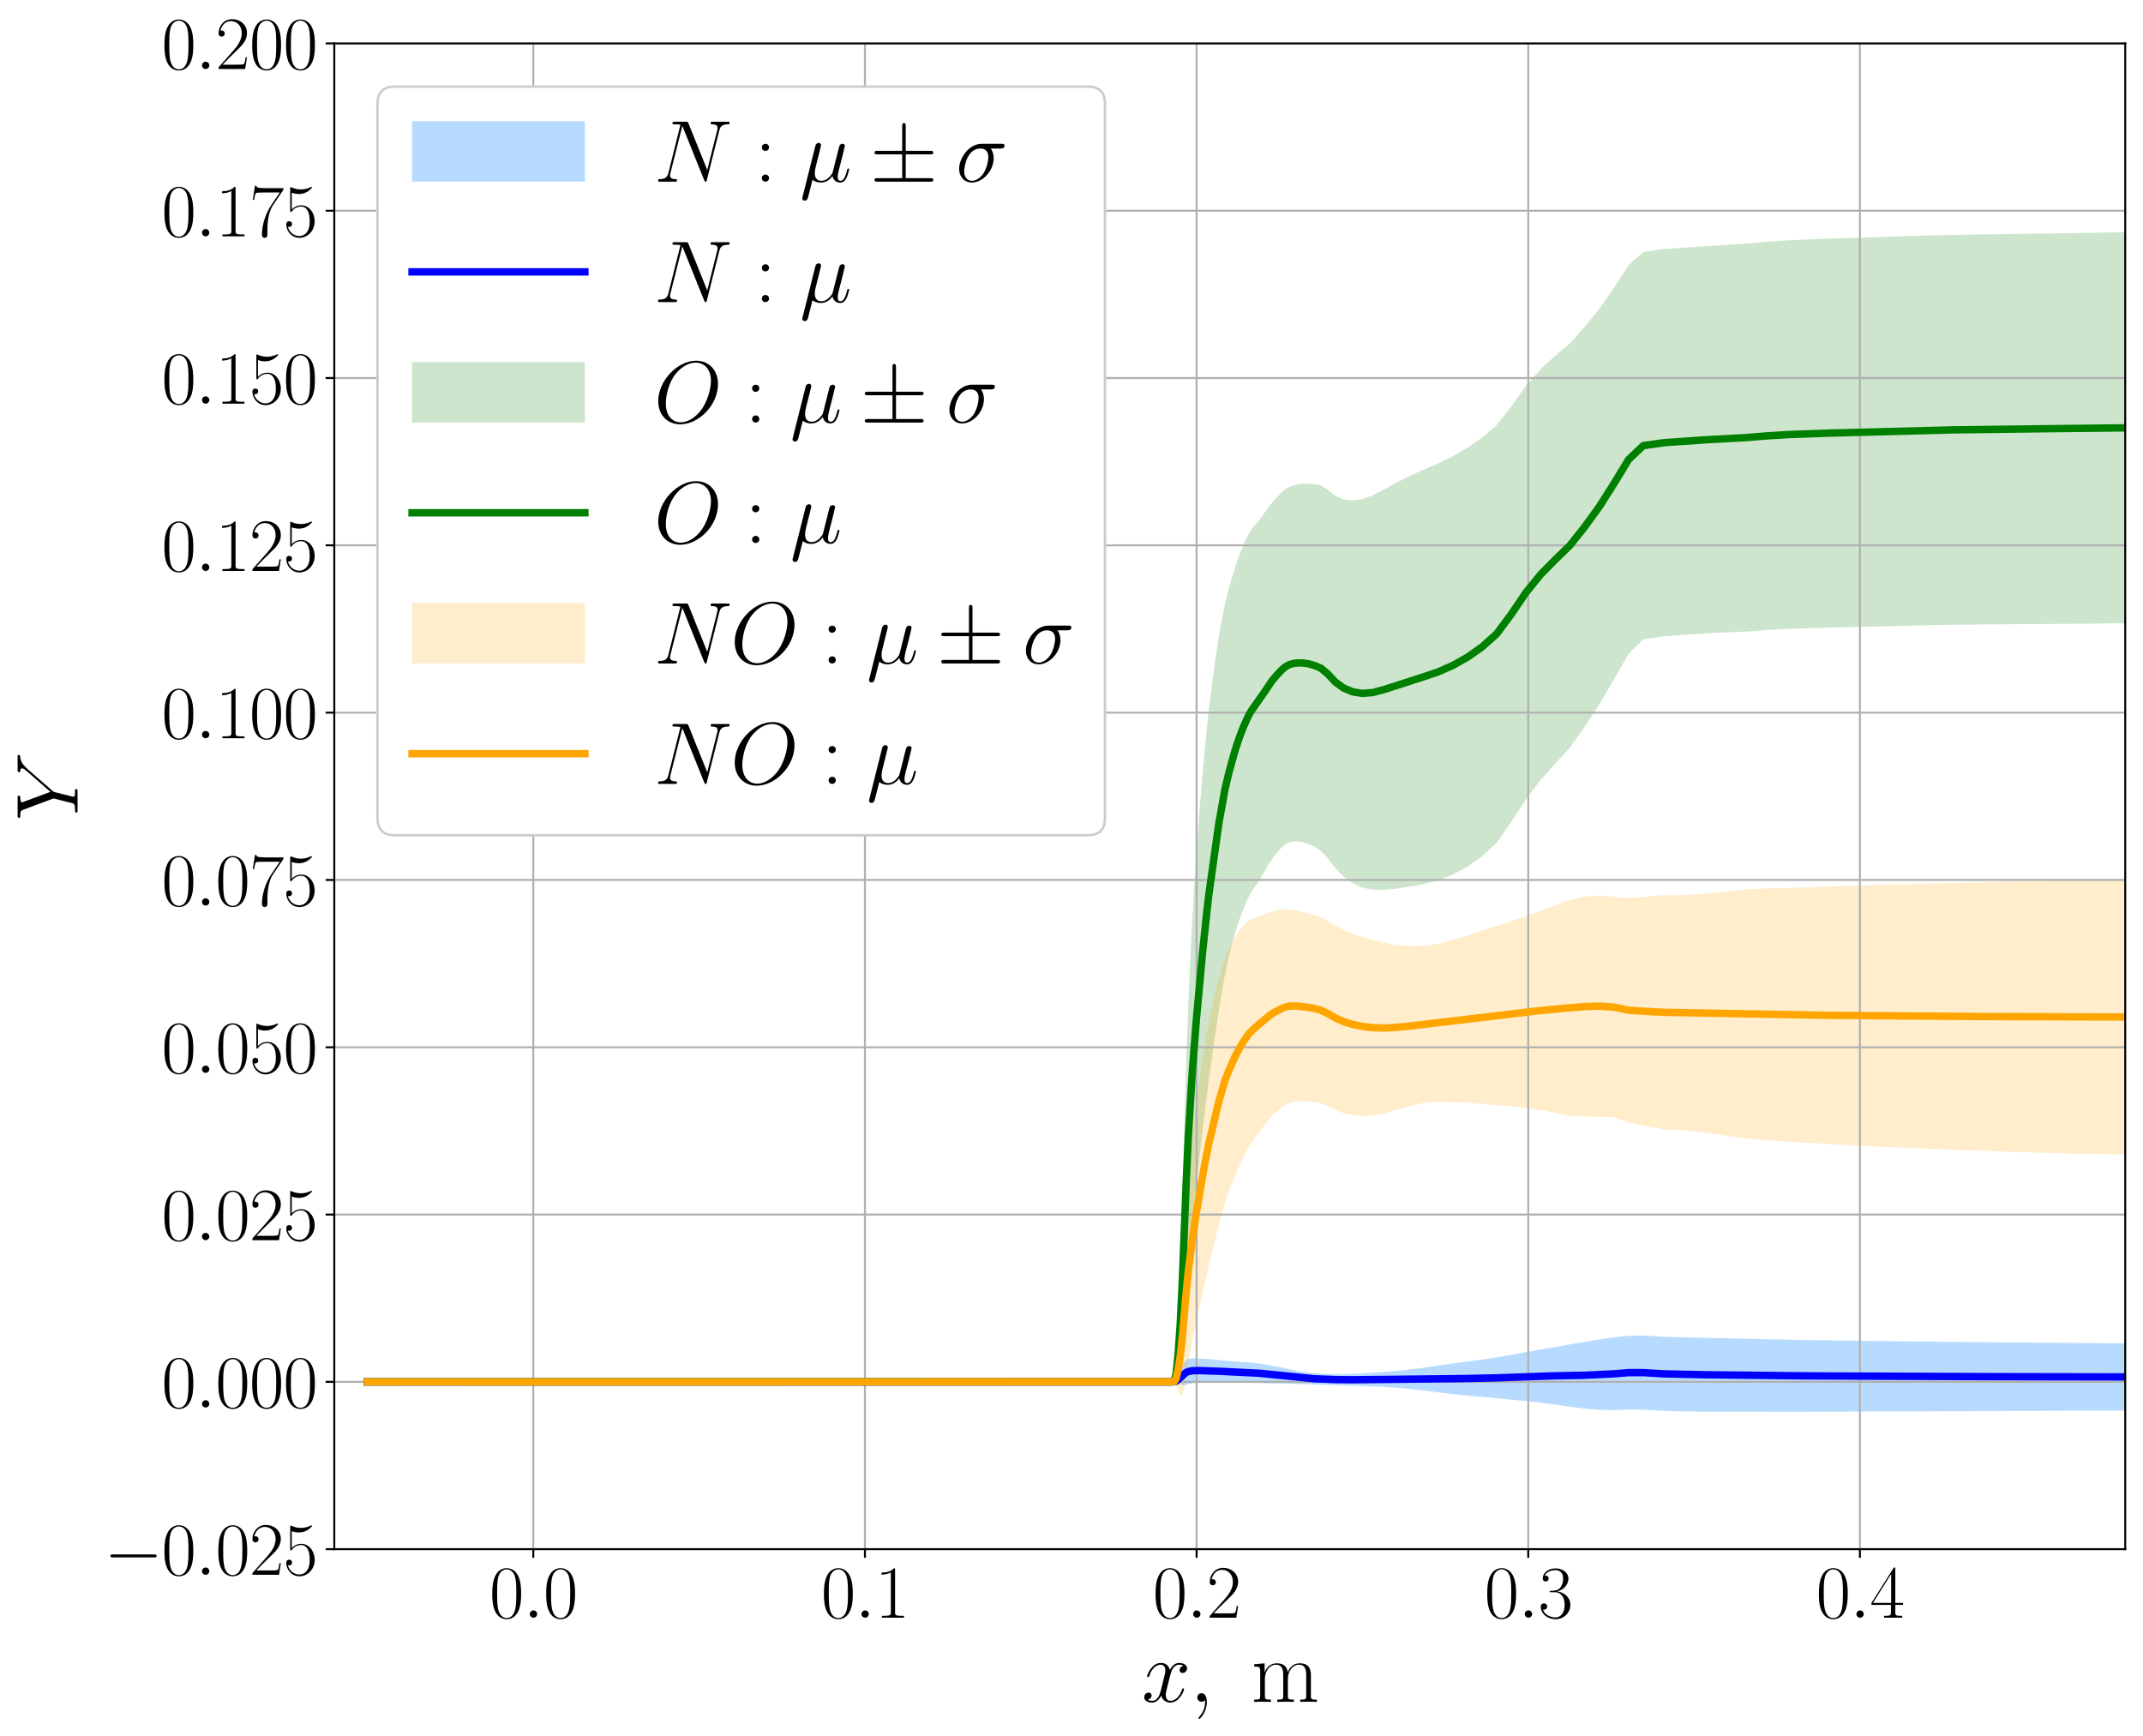<?xml version="1.0" encoding="utf-8" standalone="no"?>
<!DOCTYPE svg PUBLIC "-//W3C//DTD SVG 1.1//EN"
  "http://www.w3.org/Graphics/SVG/1.1/DTD/svg11.dtd">
<svg xmlns:xlink="http://www.w3.org/1999/xlink" width="868.001pt" height="703.184pt" viewBox="0 0 868.001 703.184" xmlns="http://www.w3.org/2000/svg" version="1.1">
 <defs>
  <style type="text/css">*{stroke-linejoin: round; stroke-linecap: butt}</style>
 </defs>
 <g id="figure_1">
  <g id="patch_1">
   <path d="M 0 703.184 
L 868.001 703.184 
L 868.001 0 
L 0 0 
z
" style="fill: #ffffff"/>
  </g>
  <g id="axes_1">
   <g id="patch_2">
    <path d="M 135.401 627.418 
L 860.801 627.418 
L 860.801 17.578 
L 135.401 17.578 
z
" style="fill: #ffffff"/>
   </g>
   <g id="PolyCollection_1">
    <path d="M 148.834 559.658 
L 148.834 559.658 
L 167.092 559.658 
L 180.419 559.658 
L 190.149 559.658 
L 197.252 559.658 
L 202.438 559.658 
L 206.224 559.658 
L 208.989 559.658 
L 211.009 559.658 
L 212.485 559.658 
L 213.664 559.658 
L 214.833 559.658 
L 216.001 559.658 
L 217.199 559.658 
L 218.396 559.658 
L 219.594 559.658 
L 220.791 559.658 
L 221.989 559.658 
L 223.186 559.658 
L 224.384 559.658 
L 225.582 559.658 
L 226.779 559.658 
L 227.977 559.658 
L 229.174 559.658 
L 230.372 559.658 
L 231.569 559.658 
L 232.767 559.658 
L 233.965 559.658 
L 235.162 559.658 
L 236.36 559.658 
L 237.557 559.658 
L 238.755 559.658 
L 239.952 559.658 
L 241.15 559.658 
L 242.348 559.658 
L 243.545 559.658 
L 244.743 559.658 
L 245.94 559.658 
L 247.138 559.658 
L 248.335 559.658 
L 249.533 559.658 
L 250.73 559.658 
L 251.928 559.658 
L 253.126 559.658 
L 254.323 559.658 
L 255.521 559.658 
L 256.718 559.658 
L 257.916 559.658 
L 259.144 559.658 
L 260.415 559.658 
L 261.733 559.658 
L 263.098 559.658 
L 264.515 559.658 
L 265.984 559.658 
L 267.507 559.658 
L 269.086 559.658 
L 270.723 559.658 
L 272.421 559.658 
L 274.18 559.658 
L 276.003 559.658 
L 277.894 559.658 
L 279.856 559.658 
L 281.888 559.658 
L 283.995 559.658 
L 286.181 559.658 
L 288.446 559.658 
L 290.795 559.658 
L 293.23 559.658 
L 295.755 559.658 
L 298.373 559.658 
L 301.087 559.658 
L 303.901 559.658 
L 306.819 559.658 
L 309.844 559.658 
L 312.981 559.658 
L 316.233 559.658 
L 319.604 559.658 
L 323.1 559.658 
L 326.725 559.658 
L 330.483 559.658 
L 334.379 559.658 
L 338.42 559.658 
L 342.608 559.658 
L 346.951 559.658 
L 351.455 559.658 
L 356.124 559.658 
L 360.965 559.658 
L 365.959 559.658 
L 371.096 559.658 
L 376.423 559.658 
L 381.947 559.658 
L 387.674 559.658 
L 393.612 559.658 
L 399.769 559.658 
L 406.153 559.658 
L 412.772 559.658 
L 419.636 559.658 
L 426.752 559.658 
L 434.131 559.658 
L 441.782 559.658 
L 449.334 559.658 
L 454.971 559.658 
L 458.986 559.658 
L 461.845 559.658 
L 463.882 559.658 
L 465.333 559.658 
L 466.474 559.658 
L 467.605 559.658 
L 468.736 559.658 
L 469.867 559.658 
L 470.998 559.658 
L 472.129 559.658 
L 473.26 559.658 
L 474.391 559.658 
L 475.522 559.625 
L 476.347 558.928 
L 477.172 557.512 
L 477.997 555.662 
L 478.822 553.558 
L 479.646 551.84 
L 480.471 550.855 
L 481.296 550.348 
L 482.121 550.172 
L 482.946 550.094 
L 483.77 550.108 
L 484.595 550.141 
L 485.42 550.188 
L 486.245 550.238 
L 487.069 550.281 
L 487.894 550.328 
L 488.719 550.386 
L 489.544 550.448 
L 490.369 550.518 
L 491.193 550.589 
L 492.018 550.661 
L 492.843 550.738 
L 493.668 550.824 
L 494.493 550.908 
L 495.317 551 
L 496.142 551.088 
L 496.967 551.171 
L 497.792 551.25 
L 498.617 551.318 
L 499.441 551.378 
L 500.266 551.441 
L 501.091 551.502 
L 501.916 551.558 
L 502.741 551.611 
L 503.565 551.66 
L 504.39 551.714 
L 505.215 551.773 
L 506.04 551.836 
L 506.865 551.907 
L 507.689 551.981 
L 508.514 552.062 
L 509.339 552.151 
L 510.164 552.254 
L 510.989 552.362 
L 511.813 552.483 
L 512.647 552.613 
L 513.532 552.766 
L 514.494 552.939 
L 515.532 553.133 
L 516.66 553.357 
L 517.883 553.59 
L 519.209 553.86 
L 520.648 554.167 
L 522.214 554.507 
L 523.915 554.88 
L 525.765 555.244 
L 527.777 555.577 
L 529.966 555.856 
L 532.349 556.075 
L 534.942 556.253 
L 537.762 556.409 
L 540.831 556.495 
L 544.166 556.505 
L 547.79 556.425 
L 551.721 556.257 
L 555.98 555.995 
L 560.584 555.631 
L 565.543 555.217 
L 570.861 554.649 
L 576.521 553.94 
L 582.435 553.086 
L 588.373 552.211 
L 594.312 551.419 
L 600.25 550.644 
L 606.189 549.763 
L 612.127 548.707 
L 618.066 547.619 
L 624.004 546.554 
L 629.943 545.547 
L 635.881 544.457 
L 641.82 543.461 
L 647.758 542.5 
L 653.697 541.639 
L 659.635 540.976 
L 665.574 540.869 
L 673.97 541.401 
L 682.366 541.615 
L 690.762 541.807 
L 699.157 542.009 
L 707.553 542.211 
L 715.949 542.418 
L 724.345 542.583 
L 732.741 542.716 
L 741.137 542.839 
L 749.532 542.956 
L 757.928 543.07 
L 766.324 543.174 
L 774.72 543.275 
L 783.116 543.376 
L 791.512 543.462 
L 799.907 543.544 
L 808.303 543.624 
L 816.699 543.702 
L 825.095 543.775 
L 833.491 543.844 
L 841.887 543.904 
L 850.282 543.965 
L 858.678 544.019 
L 867.074 544.049 
L 867.074 571.276 
L 867.074 571.276 
L 858.678 571.292 
L 850.282 571.313 
L 841.887 571.336 
L 833.491 571.368 
L 825.095 571.406 
L 816.699 571.445 
L 808.303 571.483 
L 799.907 571.515 
L 791.512 571.551 
L 783.116 571.588 
L 774.72 571.605 
L 766.324 571.624 
L 757.928 571.655 
L 749.532 571.693 
L 741.137 571.731 
L 732.741 571.762 
L 724.345 571.776 
L 715.949 571.754 
L 707.553 571.714 
L 699.157 571.748 
L 690.762 571.735 
L 682.366 571.632 
L 673.97 571.43 
L 665.574 570.947 
L 659.635 570.863 
L 653.697 571.161 
L 647.758 570.982 
L 641.82 570.493 
L 635.881 569.753 
L 629.943 568.855 
L 624.004 568.102 
L 618.066 567.434 
L 612.127 566.883 
L 606.189 566.294 
L 600.25 565.725 
L 594.312 565.177 
L 588.373 564.588 
L 582.435 563.883 
L 576.521 563.14 
L 570.861 562.504 
L 565.543 562.026 
L 560.584 561.711 
L 555.98 561.456 
L 551.721 561.301 
L 547.79 561.165 
L 544.166 561.049 
L 540.831 560.954 
L 537.762 560.891 
L 534.942 560.798 
L 532.349 560.723 
L 529.966 560.663 
L 527.777 560.611 
L 525.765 560.554 
L 523.915 560.48 
L 522.214 560.412 
L 520.648 560.36 
L 519.209 560.316 
L 517.883 560.311 
L 516.66 560.313 
L 515.532 560.286 
L 514.494 560.26 
L 513.532 560.226 
L 512.647 560.182 
L 511.813 560.148 
L 510.989 560.1 
L 510.164 560.078 
L 509.339 560.047 
L 508.514 560.017 
L 507.689 559.992 
L 506.865 559.97 
L 506.04 559.947 
L 505.215 559.93 
L 504.39 559.912 
L 503.565 559.893 
L 502.741 559.874 
L 501.916 559.857 
L 501.091 559.845 
L 500.266 559.829 
L 499.441 559.812 
L 498.617 559.811 
L 497.792 559.819 
L 496.967 559.831 
L 496.142 559.844 
L 495.317 559.858 
L 494.493 559.878 
L 493.668 559.907 
L 492.843 559.917 
L 492.018 559.926 
L 491.193 559.942 
L 490.369 559.963 
L 489.544 559.972 
L 488.719 559.982 
L 487.894 559.974 
L 487.069 559.97 
L 486.245 559.959 
L 485.42 559.972 
L 484.595 560.014 
L 483.77 560.099 
L 482.946 560.218 
L 482.121 560.386 
L 481.296 560.6 
L 480.471 560.84 
L 479.646 561.056 
L 478.822 560.976 
L 477.997 560.492 
L 477.172 560.087 
L 476.347 559.821 
L 475.522 559.665 
L 474.391 559.658 
L 473.26 559.658 
L 472.129 559.658 
L 470.998 559.658 
L 469.867 559.658 
L 468.736 559.658 
L 467.605 559.658 
L 466.474 559.658 
L 465.333 559.658 
L 463.882 559.658 
L 461.845 559.658 
L 458.986 559.658 
L 454.971 559.658 
L 449.334 559.658 
L 441.782 559.658 
L 434.131 559.658 
L 426.752 559.658 
L 419.636 559.658 
L 412.772 559.658 
L 406.153 559.658 
L 399.769 559.658 
L 393.612 559.658 
L 387.674 559.658 
L 381.947 559.658 
L 376.423 559.658 
L 371.096 559.658 
L 365.959 559.658 
L 360.965 559.658 
L 356.124 559.658 
L 351.455 559.658 
L 346.951 559.658 
L 342.608 559.658 
L 338.42 559.658 
L 334.379 559.658 
L 330.483 559.658 
L 326.725 559.658 
L 323.1 559.658 
L 319.604 559.658 
L 316.233 559.658 
L 312.981 559.658 
L 309.844 559.658 
L 306.819 559.658 
L 303.901 559.658 
L 301.087 559.658 
L 298.373 559.658 
L 295.755 559.658 
L 293.23 559.658 
L 290.795 559.658 
L 288.446 559.658 
L 286.181 559.658 
L 283.995 559.658 
L 281.888 559.658 
L 279.856 559.658 
L 277.894 559.658 
L 276.003 559.658 
L 274.18 559.658 
L 272.421 559.658 
L 270.723 559.658 
L 269.086 559.658 
L 267.507 559.658 
L 265.984 559.658 
L 264.515 559.658 
L 263.098 559.658 
L 261.733 559.658 
L 260.415 559.658 
L 259.144 559.658 
L 257.916 559.658 
L 256.718 559.658 
L 255.521 559.658 
L 254.323 559.658 
L 253.126 559.658 
L 251.928 559.658 
L 250.73 559.658 
L 249.533 559.658 
L 248.335 559.658 
L 247.138 559.658 
L 245.94 559.658 
L 244.743 559.658 
L 243.545 559.658 
L 242.348 559.658 
L 241.15 559.658 
L 239.952 559.658 
L 238.755 559.658 
L 237.557 559.658 
L 236.36 559.658 
L 235.162 559.658 
L 233.965 559.658 
L 232.767 559.658 
L 231.569 559.658 
L 230.372 559.658 
L 229.174 559.658 
L 227.977 559.658 
L 226.779 559.658 
L 225.582 559.658 
L 224.384 559.658 
L 223.186 559.658 
L 221.989 559.658 
L 220.791 559.658 
L 219.594 559.658 
L 218.396 559.658 
L 217.199 559.658 
L 216.001 559.658 
L 214.833 559.658 
L 213.664 559.658 
L 212.485 559.658 
L 211.009 559.658 
L 208.989 559.658 
L 206.224 559.658 
L 202.438 559.658 
L 197.252 559.658 
L 190.149 559.658 
L 180.419 559.658 
L 167.092 559.658 
L 148.834 559.658 
z
" clip-path="url(#p7d9342e351)" style="fill: #99ccff; fill-opacity: 0.7"/>
   </g>
   <g id="PolyCollection_2">
    <path d="M 148.834 559.658 
L 148.834 559.658 
L 167.092 559.658 
L 180.419 559.658 
L 190.149 559.658 
L 197.252 559.658 
L 202.438 559.658 
L 206.224 559.658 
L 208.989 559.658 
L 211.009 559.658 
L 212.485 559.658 
L 213.664 559.658 
L 214.833 559.658 
L 216.001 559.658 
L 217.199 559.658 
L 218.396 559.658 
L 219.594 559.658 
L 220.791 559.658 
L 221.989 559.658 
L 223.186 559.658 
L 224.384 559.658 
L 225.582 559.658 
L 226.779 559.658 
L 227.977 559.658 
L 229.174 559.658 
L 230.372 559.658 
L 231.569 559.658 
L 232.767 559.658 
L 233.965 559.658 
L 235.162 559.658 
L 236.36 559.658 
L 237.557 559.658 
L 238.755 559.658 
L 239.952 559.658 
L 241.15 559.658 
L 242.348 559.658 
L 243.545 559.658 
L 244.743 559.658 
L 245.94 559.658 
L 247.138 559.658 
L 248.335 559.658 
L 249.533 559.658 
L 250.73 559.658 
L 251.928 559.658 
L 253.126 559.658 
L 254.323 559.658 
L 255.521 559.658 
L 256.718 559.658 
L 257.916 559.658 
L 259.144 559.658 
L 260.415 559.658 
L 261.733 559.658 
L 263.098 559.658 
L 264.515 559.658 
L 265.984 559.658 
L 267.507 559.658 
L 269.086 559.658 
L 270.723 559.658 
L 272.421 559.658 
L 274.18 559.658 
L 276.003 559.658 
L 277.894 559.658 
L 279.856 559.658 
L 281.888 559.658 
L 283.995 559.658 
L 286.181 559.658 
L 288.446 559.658 
L 290.795 559.658 
L 293.23 559.658 
L 295.755 559.658 
L 298.373 559.658 
L 301.087 559.658 
L 303.901 559.658 
L 306.819 559.658 
L 309.844 559.658 
L 312.981 559.658 
L 316.233 559.658 
L 319.604 559.658 
L 323.1 559.658 
L 326.725 559.658 
L 330.483 559.658 
L 334.379 559.658 
L 338.42 559.658 
L 342.608 559.658 
L 346.951 559.658 
L 351.455 559.658 
L 356.124 559.658 
L 360.965 559.658 
L 365.959 559.658 
L 371.096 559.658 
L 376.423 559.658 
L 381.947 559.658 
L 387.674 559.658 
L 393.612 559.658 
L 399.769 559.658 
L 406.153 559.658 
L 412.772 559.658 
L 419.636 559.658 
L 426.752 559.658 
L 434.131 559.658 
L 441.782 559.658 
L 449.334 559.658 
L 454.971 559.658 
L 458.986 559.658 
L 461.845 559.658 
L 463.882 559.658 
L 465.333 559.658 
L 466.474 559.658 
L 467.605 559.658 
L 468.736 559.658 
L 469.867 559.658 
L 470.998 559.658 
L 472.129 559.658 
L 473.26 559.658 
L 474.391 559.658 
L 475.522 559.314 
L 476.347 552.489 
L 477.172 536.291 
L 477.997 514.853 
L 478.822 487.423 
L 479.646 457.206 
L 480.471 429.963 
L 481.296 406.595 
L 482.121 388.489 
L 482.946 371.941 
L 483.77 358.069 
L 484.595 345.69 
L 485.42 334.56 
L 486.245 323.786 
L 487.069 313.783 
L 487.894 304.389 
L 488.719 296.021 
L 489.544 288.036 
L 490.369 281.566 
L 491.193 274.973 
L 492.018 268.891 
L 492.843 263.138 
L 493.668 257.828 
L 494.493 253.201 
L 495.317 248.907 
L 496.142 244.64 
L 496.967 241.202 
L 497.792 238.132 
L 498.617 235.321 
L 499.441 232.53 
L 500.266 229.797 
L 501.091 227.281 
L 501.916 225.018 
L 502.741 222.902 
L 503.565 220.843 
L 504.39 218.988 
L 505.215 217.292 
L 506.04 215.736 
L 506.865 214.443 
L 507.689 213.387 
L 508.514 212.334 
L 509.339 211.454 
L 510.164 210.427 
L 510.989 209.397 
L 511.813 208.26 
L 512.647 207.008 
L 513.532 205.718 
L 514.494 204.506 
L 515.532 203.177 
L 516.66 201.982 
L 517.883 200.707 
L 519.209 199.331 
L 520.648 198.108 
L 522.214 197.174 
L 523.915 196.575 
L 525.765 196.155 
L 527.777 195.936 
L 529.966 195.92 
L 532.349 196.103 
L 534.942 196.594 
L 537.762 198.26 
L 540.831 200.819 
L 544.166 202.32 
L 547.79 202.744 
L 551.721 202.177 
L 555.98 200.64 
L 560.584 198.223 
L 565.543 195.526 
L 570.861 192.826 
L 576.521 190.228 
L 582.435 187.716 
L 588.373 184.828 
L 594.312 181.397 
L 600.25 177.265 
L 606.189 172.192 
L 612.127 164.585 
L 618.066 156.25 
L 624.004 149.463 
L 629.943 144.055 
L 635.881 139.056 
L 641.82 132.426 
L 647.758 125.164 
L 653.697 116.61 
L 659.635 107.414 
L 665.574 102.042 
L 673.97 100.869 
L 682.366 100.266 
L 690.762 99.729 
L 699.157 99.186 
L 707.553 98.624 
L 715.949 97.874 
L 724.345 97.317 
L 732.741 96.936 
L 741.137 96.634 
L 749.532 96.371 
L 757.928 96.116 
L 766.324 95.856 
L 774.72 95.568 
L 783.116 95.299 
L 791.512 95.143 
L 799.907 94.991 
L 808.303 94.849 
L 816.699 94.725 
L 825.095 94.611 
L 833.491 94.494 
L 841.887 94.376 
L 850.282 94.239 
L 858.678 94.115 
L 867.074 94.035 
L 867.074 252.389 
L 867.074 252.389 
L 858.678 252.443 
L 850.282 252.524 
L 841.887 252.61 
L 833.491 252.673 
L 825.095 252.733 
L 816.699 252.788 
L 808.303 252.855 
L 799.907 252.939 
L 791.512 253.035 
L 783.116 253.136 
L 774.72 253.349 
L 766.324 253.577 
L 757.928 253.777 
L 749.532 253.969 
L 741.137 254.167 
L 732.741 254.39 
L 724.345 254.685 
L 715.949 255.151 
L 707.553 255.778 
L 699.157 256.11 
L 690.762 256.511 
L 682.366 257.039 
L 673.97 257.7 
L 665.574 258.938 
L 659.635 264.858 
L 653.697 275.162 
L 647.758 285.339 
L 641.82 294.407 
L 635.881 302.722 
L 629.943 309.266 
L 624.004 315.892 
L 618.066 323.752 
L 612.127 332.926 
L 606.189 341.289 
L 600.25 346.827 
L 594.312 351.031 
L 588.373 354.241 
L 582.435 356.551 
L 576.521 358.053 
L 570.861 359.149 
L 565.543 359.905 
L 560.584 360.335 
L 555.98 360.331 
L 551.721 359.467 
L 547.79 357.606 
L 544.166 354.941 
L 540.831 351.584 
L 537.762 347.557 
L 534.942 344.554 
L 532.349 342.88 
L 529.966 341.759 
L 527.777 341.087 
L 525.765 340.785 
L 523.915 340.815 
L 522.214 341.153 
L 520.648 341.956 
L 519.209 343.149 
L 517.883 344.611 
L 516.66 346.033 
L 515.532 347.437 
L 514.494 349.043 
L 513.532 350.548 
L 512.647 352.11 
L 511.813 353.603 
L 510.989 354.983 
L 510.164 356.327 
L 509.339 357.606 
L 508.514 358.704 
L 507.689 359.941 
L 506.865 361.198 
L 506.04 362.692 
L 505.215 364.452 
L 504.39 366.311 
L 503.565 368.296 
L 502.741 370.395 
L 501.916 372.701 
L 501.091 375.209 
L 500.266 377.971 
L 499.441 380.946 
L 498.617 384.072 
L 497.792 387.327 
L 496.967 390.879 
L 496.142 394.796 
L 495.317 399.556 
L 494.493 404.323 
L 493.668 409.246 
L 492.843 414.668 
L 492.018 420.303 
L 491.193 426.099 
L 490.369 432.204 
L 489.544 437.775 
L 488.719 444.5 
L 487.894 450.971 
L 487.069 458.089 
L 486.245 465.014 
L 485.42 472.405 
L 484.595 479.639 
L 483.77 487.322 
L 482.946 495.445 
L 482.121 504.757 
L 481.296 515.011 
L 480.471 526.83 
L 479.646 540.992 
L 478.822 553.295 
L 477.997 558.847 
L 477.172 561.028 
L 476.347 560.641 
L 475.522 559.707 
L 474.391 559.658 
L 473.26 559.658 
L 472.129 559.658 
L 470.998 559.658 
L 469.867 559.658 
L 468.736 559.658 
L 467.605 559.658 
L 466.474 559.658 
L 465.333 559.658 
L 463.882 559.658 
L 461.845 559.658 
L 458.986 559.658 
L 454.971 559.658 
L 449.334 559.658 
L 441.782 559.658 
L 434.131 559.658 
L 426.752 559.658 
L 419.636 559.658 
L 412.772 559.658 
L 406.153 559.658 
L 399.769 559.658 
L 393.612 559.658 
L 387.674 559.658 
L 381.947 559.658 
L 376.423 559.658 
L 371.096 559.658 
L 365.959 559.658 
L 360.965 559.658 
L 356.124 559.658 
L 351.455 559.658 
L 346.951 559.658 
L 342.608 559.658 
L 338.42 559.658 
L 334.379 559.658 
L 330.483 559.658 
L 326.725 559.658 
L 323.1 559.658 
L 319.604 559.658 
L 316.233 559.658 
L 312.981 559.658 
L 309.844 559.658 
L 306.819 559.658 
L 303.901 559.658 
L 301.087 559.658 
L 298.373 559.658 
L 295.755 559.658 
L 293.23 559.658 
L 290.795 559.658 
L 288.446 559.658 
L 286.181 559.658 
L 283.995 559.658 
L 281.888 559.658 
L 279.856 559.658 
L 277.894 559.658 
L 276.003 559.658 
L 274.18 559.658 
L 272.421 559.658 
L 270.723 559.658 
L 269.086 559.658 
L 267.507 559.658 
L 265.984 559.658 
L 264.515 559.658 
L 263.098 559.658 
L 261.733 559.658 
L 260.415 559.658 
L 259.144 559.658 
L 257.916 559.658 
L 256.718 559.658 
L 255.521 559.658 
L 254.323 559.658 
L 253.126 559.658 
L 251.928 559.658 
L 250.73 559.658 
L 249.533 559.658 
L 248.335 559.658 
L 247.138 559.658 
L 245.94 559.658 
L 244.743 559.658 
L 243.545 559.658 
L 242.348 559.658 
L 241.15 559.658 
L 239.952 559.658 
L 238.755 559.658 
L 237.557 559.658 
L 236.36 559.658 
L 235.162 559.658 
L 233.965 559.658 
L 232.767 559.658 
L 231.569 559.658 
L 230.372 559.658 
L 229.174 559.658 
L 227.977 559.658 
L 226.779 559.658 
L 225.582 559.658 
L 224.384 559.658 
L 223.186 559.658 
L 221.989 559.658 
L 220.791 559.658 
L 219.594 559.658 
L 218.396 559.658 
L 217.199 559.658 
L 216.001 559.658 
L 214.833 559.658 
L 213.664 559.658 
L 212.485 559.658 
L 211.009 559.658 
L 208.989 559.658 
L 206.224 559.658 
L 202.438 559.658 
L 197.252 559.658 
L 190.149 559.658 
L 180.419 559.658 
L 167.092 559.658 
L 148.834 559.658 
z
" clip-path="url(#p7d9342e351)" style="fill: #008000; fill-opacity: 0.2"/>
   </g>
   <g id="PolyCollection_3">
    <path d="M 148.834 559.658 
L 148.834 559.658 
L 167.092 559.658 
L 180.419 559.658 
L 190.149 559.658 
L 197.252 559.658 
L 202.438 559.658 
L 206.224 559.658 
L 208.989 559.658 
L 211.009 559.658 
L 212.485 559.658 
L 213.664 559.658 
L 214.833 559.658 
L 216.001 559.658 
L 217.199 559.658 
L 218.396 559.658 
L 219.594 559.658 
L 220.791 559.658 
L 221.989 559.658 
L 223.186 559.658 
L 224.384 559.658 
L 225.582 559.658 
L 226.779 559.658 
L 227.977 559.658 
L 229.174 559.658 
L 230.372 559.658 
L 231.569 559.658 
L 232.767 559.658 
L 233.965 559.658 
L 235.162 559.658 
L 236.36 559.658 
L 237.557 559.658 
L 238.755 559.658 
L 239.952 559.658 
L 241.15 559.658 
L 242.348 559.658 
L 243.545 559.658 
L 244.743 559.658 
L 245.94 559.658 
L 247.138 559.658 
L 248.335 559.658 
L 249.533 559.658 
L 250.73 559.658 
L 251.928 559.658 
L 253.126 559.658 
L 254.323 559.658 
L 255.521 559.658 
L 256.718 559.658 
L 257.916 559.658 
L 259.144 559.658 
L 260.415 559.658 
L 261.733 559.658 
L 263.098 559.658 
L 264.515 559.658 
L 265.984 559.658 
L 267.507 559.658 
L 269.086 559.658 
L 270.723 559.658 
L 272.421 559.658 
L 274.18 559.658 
L 276.003 559.658 
L 277.894 559.658 
L 279.856 559.658 
L 281.888 559.658 
L 283.995 559.658 
L 286.181 559.658 
L 288.446 559.658 
L 290.795 559.658 
L 293.23 559.658 
L 295.755 559.658 
L 298.373 559.658 
L 301.087 559.658 
L 303.901 559.658 
L 306.819 559.658 
L 309.844 559.658 
L 312.981 559.658 
L 316.233 559.658 
L 319.604 559.658 
L 323.1 559.658 
L 326.725 559.658 
L 330.483 559.658 
L 334.379 559.658 
L 338.42 559.658 
L 342.608 559.658 
L 346.951 559.658 
L 351.455 559.658 
L 356.124 559.658 
L 360.965 559.658 
L 365.959 559.658 
L 371.096 559.658 
L 376.423 559.658 
L 381.947 559.658 
L 387.674 559.658 
L 393.612 559.658 
L 399.769 559.658 
L 406.153 559.658 
L 412.772 559.658 
L 419.636 559.658 
L 426.752 559.658 
L 434.131 559.658 
L 441.782 559.658 
L 449.334 559.658 
L 454.971 559.658 
L 458.986 559.658 
L 461.845 559.658 
L 463.882 559.658 
L 465.333 559.658 
L 466.474 559.658 
L 467.605 559.658 
L 468.736 559.658 
L 469.867 559.658 
L 470.998 559.658 
L 472.129 559.658 
L 473.26 559.658 
L 474.391 559.658 
L 475.522 559.529 
L 476.347 555.602 
L 477.172 546.911 
L 477.997 534.703 
L 478.822 519.385 
L 479.646 503.428 
L 480.471 489.66 
L 481.296 478.238 
L 482.121 469.152 
L 482.946 460.656 
L 483.77 453.358 
L 484.595 446.709 
L 485.42 440.594 
L 486.245 434.595 
L 487.069 428.823 
L 487.894 423.555 
L 488.719 418.782 
L 489.544 414.132 
L 490.369 410.276 
L 491.193 406.356 
L 492.018 402.708 
L 492.843 399.282 
L 493.668 396.123 
L 494.493 393.405 
L 495.317 390.808 
L 496.142 388.222 
L 496.967 386.171 
L 497.792 384.377 
L 498.617 382.783 
L 499.441 381.218 
L 500.266 379.702 
L 501.091 378.324 
L 501.916 377.091 
L 502.741 375.985 
L 503.565 375.005 
L 504.39 374.139 
L 505.215 373.388 
L 506.04 372.74 
L 506.865 372.267 
L 507.689 371.934 
L 508.514 371.625 
L 509.339 371.359 
L 510.164 371.08 
L 510.989 370.767 
L 511.813 370.468 
L 512.647 370.119 
L 513.532 369.737 
L 514.494 369.405 
L 515.532 369.056 
L 516.66 368.859 
L 517.883 368.597 
L 519.209 368.335 
L 520.648 368.23 
L 522.214 368.27 
L 523.915 368.509 
L 525.765 368.897 
L 527.777 369.396 
L 529.966 369.964 
L 532.349 370.57 
L 534.942 371.397 
L 537.762 372.88 
L 540.831 374.88 
L 544.166 376.668 
L 547.79 378.181 
L 551.721 379.448 
L 555.98 380.66 
L 560.584 381.785 
L 565.543 382.693 
L 570.861 383.187 
L 576.521 383.098 
L 582.435 382.299 
L 588.373 380.747 
L 594.312 378.875 
L 600.25 376.866 
L 606.189 375.066 
L 612.127 373.08 
L 618.066 371.062 
L 624.004 368.905 
L 629.943 366.64 
L 635.881 364.357 
L 641.82 363.174 
L 647.758 362.64 
L 653.697 363.293 
L 659.635 363.699 
L 665.574 363.253 
L 673.97 362.547 
L 682.366 362.51 
L 690.762 361.929 
L 699.157 361.064 
L 707.553 360.14 
L 715.949 359.81 
L 724.345 359.612 
L 732.741 359.358 
L 741.137 359.057 
L 749.532 358.759 
L 757.928 358.477 
L 766.324 358.244 
L 774.72 358.052 
L 783.116 357.873 
L 791.512 357.639 
L 799.907 357.405 
L 808.303 357.192 
L 816.699 356.964 
L 825.095 356.752 
L 833.491 356.551 
L 841.887 356.395 
L 850.282 356.27 
L 858.678 356.179 
L 867.074 356.115 
L 867.074 467.684 
L 867.074 467.684 
L 858.678 467.592 
L 850.282 467.429 
L 841.887 467.24 
L 833.491 467.05 
L 825.095 466.807 
L 816.699 466.543 
L 808.303 466.246 
L 799.907 465.946 
L 791.512 465.639 
L 783.116 465.321 
L 774.72 464.988 
L 766.324 464.636 
L 757.928 464.255 
L 749.532 463.82 
L 741.137 463.363 
L 732.741 462.887 
L 724.345 462.401 
L 715.949 461.823 
L 707.553 461.068 
L 699.157 459.925 
L 690.762 458.739 
L 682.366 457.791 
L 673.97 457.427 
L 665.574 455.845 
L 659.635 454.607 
L 653.697 452.492 
L 647.758 452.312 
L 641.82 452.219 
L 635.881 451.953 
L 629.943 450.715 
L 624.004 449.604 
L 618.066 448.661 
L 612.127 448.032 
L 606.189 447.659 
L 600.25 447.025 
L 594.312 446.532 
L 588.373 446.322 
L 582.435 446.203 
L 576.521 446.702 
L 570.861 447.975 
L 565.543 449.5 
L 560.584 450.925 
L 555.98 451.789 
L 551.721 451.881 
L 547.79 451.559 
L 544.166 450.817 
L 540.831 449.606 
L 537.762 448.009 
L 534.942 446.816 
L 532.349 446.307 
L 529.966 446.041 
L 527.777 445.963 
L 525.765 446.056 
L 523.915 446.284 
L 522.214 446.728 
L 520.648 447.482 
L 519.209 448.45 
L 517.883 449.613 
L 516.66 450.679 
L 515.532 451.655 
L 514.494 452.753 
L 513.532 453.825 
L 512.647 454.983 
L 511.813 456.097 
L 510.989 457.19 
L 510.164 458.294 
L 509.339 459.425 
L 508.514 460.536 
L 507.689 461.707 
L 506.865 462.88 
L 506.04 464.178 
L 505.215 465.666 
L 504.39 467.208 
L 503.565 468.825 
L 502.741 470.501 
L 501.916 472.265 
L 501.091 474.129 
L 500.266 476.091 
L 499.441 478.143 
L 498.617 480.222 
L 497.792 482.341 
L 496.967 484.633 
L 496.142 487.141 
L 495.317 490.157 
L 494.493 493.139 
L 493.668 496.114 
L 492.843 499.409 
L 492.018 502.79 
L 491.193 506.207 
L 490.369 509.734 
L 489.544 512.89 
L 488.719 516.62 
L 487.894 520.157 
L 487.069 523.961 
L 486.245 527.723 
L 485.42 531.577 
L 484.595 535.267 
L 483.77 539.108 
L 482.946 543.026 
L 482.121 547.367 
L 481.296 551.964 
L 480.471 556.944 
L 479.646 562.131 
L 478.822 565.364 
L 477.997 564.698 
L 477.172 562.813 
L 476.347 561.125 
L 475.522 559.69 
L 474.391 559.658 
L 473.26 559.658 
L 472.129 559.658 
L 470.998 559.658 
L 469.867 559.658 
L 468.736 559.658 
L 467.605 559.658 
L 466.474 559.658 
L 465.333 559.658 
L 463.882 559.658 
L 461.845 559.658 
L 458.986 559.658 
L 454.971 559.658 
L 449.334 559.658 
L 441.782 559.658 
L 434.131 559.658 
L 426.752 559.658 
L 419.636 559.658 
L 412.772 559.658 
L 406.153 559.658 
L 399.769 559.658 
L 393.612 559.658 
L 387.674 559.658 
L 381.947 559.658 
L 376.423 559.658 
L 371.096 559.658 
L 365.959 559.658 
L 360.965 559.658 
L 356.124 559.658 
L 351.455 559.658 
L 346.951 559.658 
L 342.608 559.658 
L 338.42 559.658 
L 334.379 559.658 
L 330.483 559.658 
L 326.725 559.658 
L 323.1 559.658 
L 319.604 559.658 
L 316.233 559.658 
L 312.981 559.658 
L 309.844 559.658 
L 306.819 559.658 
L 303.901 559.658 
L 301.087 559.658 
L 298.373 559.658 
L 295.755 559.658 
L 293.23 559.658 
L 290.795 559.658 
L 288.446 559.658 
L 286.181 559.658 
L 283.995 559.658 
L 281.888 559.658 
L 279.856 559.658 
L 277.894 559.658 
L 276.003 559.658 
L 274.18 559.658 
L 272.421 559.658 
L 270.723 559.658 
L 269.086 559.658 
L 267.507 559.658 
L 265.984 559.658 
L 264.515 559.658 
L 263.098 559.658 
L 261.733 559.658 
L 260.415 559.658 
L 259.144 559.658 
L 257.916 559.658 
L 256.718 559.658 
L 255.521 559.658 
L 254.323 559.658 
L 253.126 559.658 
L 251.928 559.658 
L 250.73 559.658 
L 249.533 559.658 
L 248.335 559.658 
L 247.138 559.658 
L 245.94 559.658 
L 244.743 559.658 
L 243.545 559.658 
L 242.348 559.658 
L 241.15 559.658 
L 239.952 559.658 
L 238.755 559.658 
L 237.557 559.658 
L 236.36 559.658 
L 235.162 559.658 
L 233.965 559.658 
L 232.767 559.658 
L 231.569 559.658 
L 230.372 559.658 
L 229.174 559.658 
L 227.977 559.658 
L 226.779 559.658 
L 225.582 559.658 
L 224.384 559.658 
L 223.186 559.658 
L 221.989 559.658 
L 220.791 559.658 
L 219.594 559.658 
L 218.396 559.658 
L 217.199 559.658 
L 216.001 559.658 
L 214.833 559.658 
L 213.664 559.658 
L 212.485 559.658 
L 211.009 559.658 
L 208.989 559.658 
L 206.224 559.658 
L 202.438 559.658 
L 197.252 559.658 
L 190.149 559.658 
L 180.419 559.658 
L 167.092 559.658 
L 148.834 559.658 
z
" clip-path="url(#p7d9342e351)" style="fill: #ffa500; fill-opacity: 0.2"/>
   </g>
   <g id="matplotlib.axis_1">
    <g id="xtick_1">
     <g id="line2d_1">
      <path d="M 216.001 627.418 
L 216.001 17.578 
" clip-path="url(#p7d9342e351)" style="fill: none; stroke: #b0b0b0; stroke-width: 0.8; stroke-linecap: square"/>
     </g>
     <g id="line2d_2">
      <defs>
       <path id="mc852b897f8" d="M 0 0 
L 0 3.5 
" style="stroke: #000000; stroke-width: 0.8"/>
      </defs>
      <g>
       <use xlink:href="#mc852b897f8" x="216.001" y="627.418" style="stroke: #000000; stroke-width: 0.8"/>
      </g>
     </g>
     <g id="text_1">
      <!-- $\mathdefault{0.0}$ -->
      <g transform="translate(198.229 655.173) scale(0.3 -0.3)">
       <defs>
        <path id="CMR17-30" d="M 2688 2025 
C 2688 2416 2682 3080 2413 3591 
C 2176 4039 1798 4198 1466 4198 
C 1158 4198 768 4058 525 3597 
C 269 3118 243 2524 243 2025 
C 243 1661 250 1106 448 619 
C 723 -39 1216 -128 1466 -128 
C 1760 -128 2208 -7 2470 600 
C 2662 1042 2688 1559 2688 2025 
z
M 1466 -26 
C 1056 -26 813 325 723 812 
C 653 1188 653 1738 653 2096 
C 653 2588 653 2997 736 3387 
C 858 3929 1216 4096 1466 4096 
C 1728 4096 2067 3923 2189 3400 
C 2272 3036 2278 2607 2278 2096 
C 2278 1680 2278 1169 2202 792 
C 2067 95 1690 -26 1466 -26 
z
" transform="scale(0.016)"/>
        <path id="CMMI12-3a" d="M 1178 307 
C 1178 492 1024 619 870 619 
C 685 619 557 466 557 313 
C 557 128 710 0 864 0 
C 1050 0 1178 153 1178 307 
z
" transform="scale(0.016)"/>
       </defs>
       <use xlink:href="#CMR17-30" transform="scale(0.996)"/>
       <use xlink:href="#CMMI12-3a" transform="translate(45.69 0) scale(0.996)"/>
       <use xlink:href="#CMR17-30" transform="translate(72.788 0) scale(0.996)"/>
      </g>
     </g>
    </g>
    <g id="xtick_2">
     <g id="line2d_3">
      <path d="M 350.334 627.418 
L 350.334 17.578 
" clip-path="url(#p7d9342e351)" style="fill: none; stroke: #b0b0b0; stroke-width: 0.8; stroke-linecap: square"/>
     </g>
     <g id="line2d_4">
      <g>
       <use xlink:href="#mc852b897f8" x="350.334" y="627.418" style="stroke: #000000; stroke-width: 0.8"/>
      </g>
     </g>
     <g id="text_2">
      <!-- $\mathdefault{0.1}$ -->
      <g transform="translate(332.563 655.173) scale(0.3 -0.3)">
       <defs>
        <path id="CMR17-31" d="M 1702 4058 
C 1702 4192 1696 4192 1606 4192 
C 1357 3916 979 3827 621 3827 
C 602 3827 570 3827 563 3808 
C 557 3795 557 3782 557 3648 
C 755 3648 1088 3686 1344 3839 
L 1344 461 
C 1344 236 1331 160 781 160 
L 589 160 
L 589 0 
C 896 0 1216 0 1523 0 
C 1830 0 2150 0 2458 0 
L 2458 160 
L 2266 160 
C 1715 160 1702 230 1702 458 
L 1702 4058 
z
" transform="scale(0.016)"/>
       </defs>
       <use xlink:href="#CMR17-30" transform="scale(0.996)"/>
       <use xlink:href="#CMMI12-3a" transform="translate(45.69 0) scale(0.996)"/>
       <use xlink:href="#CMR17-31" transform="translate(72.788 0) scale(0.996)"/>
      </g>
     </g>
    </g>
    <g id="xtick_3">
     <g id="line2d_5">
      <path d="M 484.668 627.418 
L 484.668 17.578 
" clip-path="url(#p7d9342e351)" style="fill: none; stroke: #b0b0b0; stroke-width: 0.8; stroke-linecap: square"/>
     </g>
     <g id="line2d_6">
      <g>
       <use xlink:href="#mc852b897f8" x="484.668" y="627.418" style="stroke: #000000; stroke-width: 0.8"/>
      </g>
     </g>
     <g id="text_3">
      <!-- $\mathdefault{0.2}$ -->
      <g transform="translate(466.896 655.173) scale(0.3 -0.3)">
       <defs>
        <path id="CMR17-32" d="M 2669 989 
L 2554 989 
C 2490 536 2438 459 2413 420 
C 2381 369 1920 369 1830 369 
L 602 369 
C 832 619 1280 1072 1824 1597 
C 2214 1967 2669 2402 2669 3035 
C 2669 3790 2067 4224 1395 4224 
C 691 4224 262 3604 262 3030 
C 262 2780 448 2748 525 2748 
C 589 2748 781 2787 781 3010 
C 781 3207 614 3264 525 3264 
C 486 3264 448 3258 422 3245 
C 544 3790 915 4058 1306 4058 
C 1862 4058 2227 3617 2227 3035 
C 2227 2479 1901 2000 1536 1584 
L 262 146 
L 262 0 
L 2515 0 
L 2669 989 
z
" transform="scale(0.016)"/>
       </defs>
       <use xlink:href="#CMR17-30" transform="scale(0.996)"/>
       <use xlink:href="#CMMI12-3a" transform="translate(45.69 0) scale(0.996)"/>
       <use xlink:href="#CMR17-32" transform="translate(72.788 0) scale(0.996)"/>
      </g>
     </g>
    </g>
    <g id="xtick_4">
     <g id="line2d_7">
      <path d="M 619.001 627.418 
L 619.001 17.578 
" clip-path="url(#p7d9342e351)" style="fill: none; stroke: #b0b0b0; stroke-width: 0.8; stroke-linecap: square"/>
     </g>
     <g id="line2d_8">
      <g>
       <use xlink:href="#mc852b897f8" x="619.001" y="627.418" style="stroke: #000000; stroke-width: 0.8"/>
      </g>
     </g>
     <g id="text_4">
      <!-- $\mathdefault{0.3}$ -->
      <g transform="translate(601.229 655.173) scale(0.3 -0.3)">
       <defs>
        <path id="CMR17-33" d="M 1414 2157 
C 1984 2157 2234 1662 2234 1090 
C 2234 320 1824 25 1453 25 
C 1114 25 563 194 390 693 
C 422 680 454 680 486 680 
C 640 680 755 782 755 948 
C 755 1133 614 1216 486 1216 
C 378 1216 211 1165 211 926 
C 211 335 787 -128 1466 -128 
C 2176 -128 2720 430 2720 1085 
C 2720 1707 2208 2157 1600 2227 
C 2086 2328 2554 2756 2554 3329 
C 2554 3820 2048 4179 1472 4179 
C 890 4179 378 3829 378 3329 
C 378 3110 544 3072 627 3072 
C 762 3072 877 3155 877 3321 
C 877 3486 762 3569 627 3569 
C 602 3569 570 3569 544 3557 
C 730 3959 1235 4032 1459 4032 
C 1683 4032 2106 3925 2106 3320 
C 2106 3143 2080 2828 1862 2550 
C 1670 2304 1453 2304 1242 2284 
C 1210 2284 1062 2269 1037 2269 
C 992 2263 966 2257 966 2208 
C 966 2163 973 2157 1101 2157 
L 1414 2157 
z
" transform="scale(0.016)"/>
       </defs>
       <use xlink:href="#CMR17-30" transform="scale(0.996)"/>
       <use xlink:href="#CMMI12-3a" transform="translate(45.69 0) scale(0.996)"/>
       <use xlink:href="#CMR17-33" transform="translate(72.788 0) scale(0.996)"/>
      </g>
     </g>
    </g>
    <g id="xtick_5">
     <g id="line2d_9">
      <path d="M 753.334 627.418 
L 753.334 17.578 
" clip-path="url(#p7d9342e351)" style="fill: none; stroke: #b0b0b0; stroke-width: 0.8; stroke-linecap: square"/>
     </g>
     <g id="line2d_10">
      <g>
       <use xlink:href="#mc852b897f8" x="753.334" y="627.418" style="stroke: #000000; stroke-width: 0.8"/>
      </g>
     </g>
     <g id="text_5">
      <!-- $\mathdefault{0.4}$ -->
      <g transform="translate(735.563 655.173) scale(0.3 -0.3)">
       <defs>
        <path id="CMR17-34" d="M 2150 4122 
C 2150 4256 2144 4256 2029 4256 
L 128 1254 
L 128 1088 
L 1779 1088 
L 1779 457 
C 1779 224 1766 160 1318 160 
L 1197 160 
L 1197 0 
C 1402 0 1747 0 1965 0 
C 2182 0 2528 0 2733 0 
L 2733 160 
L 2611 160 
C 2163 160 2150 224 2150 457 
L 2150 1088 
L 2803 1088 
L 2803 1254 
L 2150 1254 
L 2150 4122 
z
M 1798 3703 
L 1798 1254 
L 256 1254 
L 1798 3703 
z
" transform="scale(0.016)"/>
       </defs>
       <use xlink:href="#CMR17-30" transform="scale(0.996)"/>
       <use xlink:href="#CMMI12-3a" transform="translate(45.69 0) scale(0.996)"/>
       <use xlink:href="#CMR17-34" transform="translate(72.788 0) scale(0.996)"/>
      </g>
     </g>
    </g>
    <g id="text_6">
     <!-- $x, \; \mathrm{m} $ -->
     <g transform="translate(462.448 689.201) scale(0.35 -0.35)">
      <defs>
       <path id="CMMI12-78" d="M 3034 2606 
C 2829 2567 2752 2414 2752 2293 
C 2752 2139 2874 2088 2963 2088 
C 3155 2088 3290 2254 3290 2427 
C 3290 2695 2982 2816 2714 2816 
C 2323 2816 2106 2433 2048 2312 
C 1901 2816 1504 2816 1389 2816 
C 736 2816 390 1980 390 1839 
C 390 1814 416 1782 461 1782 
C 512 1782 525 1820 538 1846 
C 755 2555 1184 2689 1370 2689 
C 1658 2689 1715 2420 1715 2267 
C 1715 2127 1677 1980 1600 1673 
L 1382 798 
C 1286 415 1101 64 762 64 
C 730 64 570 64 435 147 
C 666 192 717 383 717 460 
C 717 588 621 664 499 664 
C 346 664 179 530 179 326 
C 179 57 480 -64 755 -64 
C 1062 -64 1280 179 1414 441 
C 1517 64 1837 -64 2074 -64 
C 2726 -64 3072 773 3072 913 
C 3072 945 3046 971 3008 971 
C 2950 971 2944 939 2925 888 
C 2752 326 2381 64 2093 64 
C 1869 64 1747 230 1747 492 
C 1747 632 1773 734 1875 1156 
L 2099 2024 
C 2195 2408 2413 2689 2707 2689 
C 2720 2689 2899 2689 3034 2606 
z
" transform="scale(0.016)"/>
       <path id="CMMI12-3b" d="M 1248 -31 
C 1248 343 1126 619 864 619 
C 659 619 557 453 557 313 
C 557 172 653 0 870 0 
C 954 0 1024 26 1082 83 
C 1094 96 1101 96 1107 96 
C 1120 96 1120 5 1120 -27 
C 1120 -240 1082 -659 710 -1080 
C 640 -1157 640 -1170 640 -1183 
C 640 -1216 672 -1248 704 -1248 
C 755 -1248 1248 -771 1248 -31 
z
" transform="scale(0.016)"/>
       <path id="CMR17-6d" d="M 4326 1933 
C 4326 2252 4269 2790 3507 2790 
C 3072 2790 2771 2496 2656 2151 
L 2650 2151 
C 2573 2676 2195 2790 1837 2790 
C 1331 2790 1069 2400 973 2144 
L 966 2144 
L 966 2790 
L 211 2720 
L 211 2554 
C 589 2554 646 2515 646 2208 
L 646 428 
C 646 184 621 153 211 153 
L 211 -13 
C 365 0 646 0 813 0 
C 979 0 1267 0 1421 -13 
L 1421 153 
C 1011 153 986 178 986 428 
L 986 1658 
C 986 2247 1344 2688 1792 2688 
C 2266 2688 2317 2266 2317 1958 
L 2317 428 
C 2317 184 2291 153 1882 153 
L 1882 -13 
C 2035 0 2317 0 2483 0 
C 2650 0 2938 0 3091 -13 
L 3091 153 
C 2682 153 2656 178 2656 428 
L 2656 1658 
C 2656 2247 3014 2688 3462 2688 
C 3936 2688 3987 2266 3987 1958 
L 3987 428 
C 3987 184 3962 153 3552 153 
L 3552 -13 
C 3706 0 3987 0 4154 0 
C 4320 0 4608 0 4762 -13 
L 4762 153 
C 4352 153 4326 178 4326 428 
L 4326 1933 
z
" transform="scale(0.016)"/>
      </defs>
      <use xlink:href="#CMMI12-78" transform="scale(0.996)"/>
      <use xlink:href="#CMMI12-3b" transform="translate(55.434 0) scale(0.996)"/>
      <use xlink:href="#CMR17-6d" transform="translate(126.81 0) scale(0.996)"/>
     </g>
    </g>
   </g>
   <g id="matplotlib.axis_2">
    <g id="ytick_1">
     <g id="line2d_11">
      <path d="M 135.401 627.418 
L 860.801 627.418 
" clip-path="url(#p7d9342e351)" style="fill: none; stroke: #b0b0b0; stroke-width: 0.8; stroke-linecap: square"/>
     </g>
     <g id="line2d_12">
      <defs>
       <path id="m78e390a442" d="M 0 0 
L -3.5 0 
" style="stroke: #000000; stroke-width: 0.8"/>
      </defs>
      <g>
       <use xlink:href="#m78e390a442" x="135.401" y="627.418" style="stroke: #000000; stroke-width: 0.8"/>
      </g>
     </g>
     <g id="text_7">
      <!-- $\mathdefault{−0.025}$ -->
      <g transform="translate(42.197 637.795) scale(0.3 -0.3)">
       <defs>
        <path id="CMSY10-0" d="M 4218 1472 
C 4326 1472 4442 1472 4442 1600 
C 4442 1728 4326 1728 4218 1728 
L 755 1728 
C 646 1728 531 1728 531 1600 
C 531 1472 646 1472 755 1472 
L 4218 1472 
z
" transform="scale(0.016)"/>
        <path id="CMR17-35" d="M 730 3692 
C 794 3666 1056 3584 1325 3584 
C 1920 3584 2246 3911 2432 4100 
C 2432 4157 2432 4192 2394 4192 
C 2387 4192 2374 4192 2323 4163 
C 2099 4058 1837 3973 1517 3973 
C 1325 3973 1037 3999 723 4139 
C 653 4171 640 4171 634 4171 
C 602 4171 595 4164 595 4037 
L 595 2203 
C 595 2089 595 2057 659 2057 
C 691 2057 704 2070 736 2114 
C 941 2401 1222 2522 1542 2522 
C 1766 2522 2246 2382 2246 1289 
C 2246 1085 2246 715 2054 421 
C 1894 159 1645 25 1370 25 
C 947 25 518 320 403 814 
C 429 807 480 795 506 795 
C 589 795 749 840 749 1038 
C 749 1210 627 1280 506 1280 
C 358 1280 262 1190 262 1011 
C 262 454 704 -128 1382 -128 
C 2042 -128 2669 440 2669 1264 
C 2669 2030 2170 2624 1549 2624 
C 1222 2624 947 2503 730 2274 
L 730 3692 
z
" transform="scale(0.016)"/>
       </defs>
       <use xlink:href="#CMSY10-0" transform="scale(0.996)"/>
       <use xlink:href="#CMR17-30" transform="translate(77.487 0) scale(0.996)"/>
       <use xlink:href="#CMMI12-3a" transform="translate(123.178 0) scale(0.996)"/>
       <use xlink:href="#CMR17-30" transform="translate(150.275 0) scale(0.996)"/>
       <use xlink:href="#CMR17-32" transform="translate(195.966 0) scale(0.996)"/>
       <use xlink:href="#CMR17-35" transform="translate(241.656 0) scale(0.996)"/>
      </g>
     </g>
    </g>
    <g id="ytick_2">
     <g id="line2d_13">
      <path d="M 135.401 559.658 
L 860.801 559.658 
" clip-path="url(#p7d9342e351)" style="fill: none; stroke: #b0b0b0; stroke-width: 0.8; stroke-linecap: square"/>
     </g>
     <g id="line2d_14">
      <g>
       <use xlink:href="#m78e390a442" x="135.401" y="559.658" style="stroke: #000000; stroke-width: 0.8"/>
      </g>
     </g>
     <g id="text_8">
      <!-- $\mathdefault{0.000}$ -->
      <g transform="translate(65.443 570.035) scale(0.3 -0.3)">
       <use xlink:href="#CMR17-30" transform="scale(0.996)"/>
       <use xlink:href="#CMMI12-3a" transform="translate(45.69 0) scale(0.996)"/>
       <use xlink:href="#CMR17-30" transform="translate(72.788 0) scale(0.996)"/>
       <use xlink:href="#CMR17-30" transform="translate(118.478 0) scale(0.996)"/>
       <use xlink:href="#CMR17-30" transform="translate(164.169 0) scale(0.996)"/>
      </g>
     </g>
    </g>
    <g id="ytick_3">
     <g id="line2d_15">
      <path d="M 135.401 491.898 
L 860.801 491.898 
" clip-path="url(#p7d9342e351)" style="fill: none; stroke: #b0b0b0; stroke-width: 0.8; stroke-linecap: square"/>
     </g>
     <g id="line2d_16">
      <g>
       <use xlink:href="#m78e390a442" x="135.401" y="491.898" style="stroke: #000000; stroke-width: 0.8"/>
      </g>
     </g>
     <g id="text_9">
      <!-- $\mathdefault{0.025}$ -->
      <g transform="translate(65.443 502.275) scale(0.3 -0.3)">
       <use xlink:href="#CMR17-30" transform="scale(0.996)"/>
       <use xlink:href="#CMMI12-3a" transform="translate(45.69 0) scale(0.996)"/>
       <use xlink:href="#CMR17-30" transform="translate(72.788 0) scale(0.996)"/>
       <use xlink:href="#CMR17-32" transform="translate(118.478 0) scale(0.996)"/>
       <use xlink:href="#CMR17-35" transform="translate(164.169 0) scale(0.996)"/>
      </g>
     </g>
    </g>
    <g id="ytick_4">
     <g id="line2d_17">
      <path d="M 135.401 424.138 
L 860.801 424.138 
" clip-path="url(#p7d9342e351)" style="fill: none; stroke: #b0b0b0; stroke-width: 0.8; stroke-linecap: square"/>
     </g>
     <g id="line2d_18">
      <g>
       <use xlink:href="#m78e390a442" x="135.401" y="424.138" style="stroke: #000000; stroke-width: 0.8"/>
      </g>
     </g>
     <g id="text_10">
      <!-- $\mathdefault{0.050}$ -->
      <g transform="translate(65.443 434.515) scale(0.3 -0.3)">
       <use xlink:href="#CMR17-30" transform="scale(0.996)"/>
       <use xlink:href="#CMMI12-3a" transform="translate(45.69 0) scale(0.996)"/>
       <use xlink:href="#CMR17-30" transform="translate(72.788 0) scale(0.996)"/>
       <use xlink:href="#CMR17-35" transform="translate(118.478 0) scale(0.996)"/>
       <use xlink:href="#CMR17-30" transform="translate(164.169 0) scale(0.996)"/>
      </g>
     </g>
    </g>
    <g id="ytick_5">
     <g id="line2d_19">
      <path d="M 135.401 356.378 
L 860.801 356.378 
" clip-path="url(#p7d9342e351)" style="fill: none; stroke: #b0b0b0; stroke-width: 0.8; stroke-linecap: square"/>
     </g>
     <g id="line2d_20">
      <g>
       <use xlink:href="#m78e390a442" x="135.401" y="356.378" style="stroke: #000000; stroke-width: 0.8"/>
      </g>
     </g>
     <g id="text_11">
      <!-- $\mathdefault{0.075}$ -->
      <g transform="translate(65.443 366.755) scale(0.3 -0.3)">
       <defs>
        <path id="CMR17-37" d="M 2886 3941 
L 2886 4081 
L 1382 4081 
C 634 4081 621 4165 595 4288 
L 480 4288 
L 294 3094 
L 410 3094 
C 429 3215 474 3540 550 3661 
C 589 3712 1062 3712 1171 3712 
L 2579 3712 
L 1869 2661 
C 1395 1954 1069 999 1069 165 
C 1069 89 1069 -128 1299 -128 
C 1530 -128 1530 89 1530 171 
L 1530 465 
C 1530 1508 1709 2196 2003 2636 
L 2886 3941 
z
" transform="scale(0.016)"/>
       </defs>
       <use xlink:href="#CMR17-30" transform="scale(0.996)"/>
       <use xlink:href="#CMMI12-3a" transform="translate(45.69 0) scale(0.996)"/>
       <use xlink:href="#CMR17-30" transform="translate(72.788 0) scale(0.996)"/>
       <use xlink:href="#CMR17-37" transform="translate(118.478 0) scale(0.996)"/>
       <use xlink:href="#CMR17-35" transform="translate(164.169 0) scale(0.996)"/>
      </g>
     </g>
    </g>
    <g id="ytick_6">
     <g id="line2d_21">
      <path d="M 135.401 288.618 
L 860.801 288.618 
" clip-path="url(#p7d9342e351)" style="fill: none; stroke: #b0b0b0; stroke-width: 0.8; stroke-linecap: square"/>
     </g>
     <g id="line2d_22">
      <g>
       <use xlink:href="#m78e390a442" x="135.401" y="288.618" style="stroke: #000000; stroke-width: 0.8"/>
      </g>
     </g>
     <g id="text_12">
      <!-- $\mathdefault{0.100}$ -->
      <g transform="translate(65.443 298.995) scale(0.3 -0.3)">
       <use xlink:href="#CMR17-30" transform="scale(0.996)"/>
       <use xlink:href="#CMMI12-3a" transform="translate(45.69 0) scale(0.996)"/>
       <use xlink:href="#CMR17-31" transform="translate(72.788 0) scale(0.996)"/>
       <use xlink:href="#CMR17-30" transform="translate(118.478 0) scale(0.996)"/>
       <use xlink:href="#CMR17-30" transform="translate(164.169 0) scale(0.996)"/>
      </g>
     </g>
    </g>
    <g id="ytick_7">
     <g id="line2d_23">
      <path d="M 135.401 220.858 
L 860.801 220.858 
" clip-path="url(#p7d9342e351)" style="fill: none; stroke: #b0b0b0; stroke-width: 0.8; stroke-linecap: square"/>
     </g>
     <g id="line2d_24">
      <g>
       <use xlink:href="#m78e390a442" x="135.401" y="220.858" style="stroke: #000000; stroke-width: 0.8"/>
      </g>
     </g>
     <g id="text_13">
      <!-- $\mathdefault{0.125}$ -->
      <g transform="translate(65.443 231.235) scale(0.3 -0.3)">
       <use xlink:href="#CMR17-30" transform="scale(0.996)"/>
       <use xlink:href="#CMMI12-3a" transform="translate(45.69 0) scale(0.996)"/>
       <use xlink:href="#CMR17-31" transform="translate(72.788 0) scale(0.996)"/>
       <use xlink:href="#CMR17-32" transform="translate(118.478 0) scale(0.996)"/>
       <use xlink:href="#CMR17-35" transform="translate(164.169 0) scale(0.996)"/>
      </g>
     </g>
    </g>
    <g id="ytick_8">
     <g id="line2d_25">
      <path d="M 135.401 153.098 
L 860.801 153.098 
" clip-path="url(#p7d9342e351)" style="fill: none; stroke: #b0b0b0; stroke-width: 0.8; stroke-linecap: square"/>
     </g>
     <g id="line2d_26">
      <g>
       <use xlink:href="#m78e390a442" x="135.401" y="153.098" style="stroke: #000000; stroke-width: 0.8"/>
      </g>
     </g>
     <g id="text_14">
      <!-- $\mathdefault{0.150}$ -->
      <g transform="translate(65.443 163.475) scale(0.3 -0.3)">
       <use xlink:href="#CMR17-30" transform="scale(0.996)"/>
       <use xlink:href="#CMMI12-3a" transform="translate(45.69 0) scale(0.996)"/>
       <use xlink:href="#CMR17-31" transform="translate(72.788 0) scale(0.996)"/>
       <use xlink:href="#CMR17-35" transform="translate(118.478 0) scale(0.996)"/>
       <use xlink:href="#CMR17-30" transform="translate(164.169 0) scale(0.996)"/>
      </g>
     </g>
    </g>
    <g id="ytick_9">
     <g id="line2d_27">
      <path d="M 135.401 85.338 
L 860.801 85.338 
" clip-path="url(#p7d9342e351)" style="fill: none; stroke: #b0b0b0; stroke-width: 0.8; stroke-linecap: square"/>
     </g>
     <g id="line2d_28">
      <g>
       <use xlink:href="#m78e390a442" x="135.401" y="85.338" style="stroke: #000000; stroke-width: 0.8"/>
      </g>
     </g>
     <g id="text_15">
      <!-- $\mathdefault{0.175}$ -->
      <g transform="translate(65.443 95.715) scale(0.3 -0.3)">
       <use xlink:href="#CMR17-30" transform="scale(0.996)"/>
       <use xlink:href="#CMMI12-3a" transform="translate(45.69 0) scale(0.996)"/>
       <use xlink:href="#CMR17-31" transform="translate(72.788 0) scale(0.996)"/>
       <use xlink:href="#CMR17-37" transform="translate(118.478 0) scale(0.996)"/>
       <use xlink:href="#CMR17-35" transform="translate(164.169 0) scale(0.996)"/>
      </g>
     </g>
    </g>
    <g id="ytick_10">
     <g id="line2d_29">
      <path d="M 135.401 17.578 
L 860.801 17.578 
" clip-path="url(#p7d9342e351)" style="fill: none; stroke: #b0b0b0; stroke-width: 0.8; stroke-linecap: square"/>
     </g>
     <g id="line2d_30">
      <g>
       <use xlink:href="#m78e390a442" x="135.401" y="17.578" style="stroke: #000000; stroke-width: 0.8"/>
      </g>
     </g>
     <g id="text_16">
      <!-- $\mathdefault{0.200}$ -->
      <g transform="translate(65.443 27.955) scale(0.3 -0.3)">
       <use xlink:href="#CMR17-30" transform="scale(0.996)"/>
       <use xlink:href="#CMMI12-3a" transform="translate(45.69 0) scale(0.996)"/>
       <use xlink:href="#CMR17-32" transform="translate(72.788 0) scale(0.996)"/>
       <use xlink:href="#CMR17-30" transform="translate(118.478 0) scale(0.996)"/>
       <use xlink:href="#CMR17-30" transform="translate(164.169 0) scale(0.996)"/>
      </g>
     </g>
    </g>
    <g id="text_17">
     <!-- $Y$ -->
     <g transform="translate(31.415 332.402) rotate(-90) scale(0.35 -0.35)">
      <defs>
       <path id="CMMI12-59" d="M 3763 3645 
L 3910 3791 
C 4192 4078 4429 4149 4653 4167 
C 4723 4173 4781 4179 4781 4288 
C 4781 4352 4717 4352 4704 4352 
C 4627 4352 4544 4352 4467 4352 
L 4205 4352 
C 4019 4352 3821 4352 3642 4352 
C 3597 4352 3526 4352 3526 4226 
C 3526 4166 3590 4160 3610 4160 
C 3802 4160 3802 4064 3802 4026 
C 3802 3956 3750 3860 3622 3713 
L 2099 1969 
L 1376 3911 
C 1338 4000 1338 4013 1338 4026 
C 1338 4160 1600 4160 1677 4160 
C 1754 4160 1824 4160 1824 4279 
C 1824 4352 1766 4352 1728 4352 
C 1619 4352 1491 4352 1382 4352 
L 672 4352 
C 557 4352 435 4352 326 4352 
C 282 4352 211 4352 211 4226 
C 211 4160 269 4160 365 4160 
C 678 4160 736 4102 794 3956 
L 1587 1835 
C 1594 1816 1613 1745 1613 1726 
C 1613 1707 1299 452 1280 388 
C 1229 217 1165 185 755 185 
C 646 185 595 185 595 64 
C 595 0 666 0 685 0 
C 800 0 934 0 1056 0 
L 1811 0 
C 1926 0 2061 0 2176 0 
C 2221 0 2298 0 2298 115 
C 2298 185 2253 185 2144 185 
C 1747 185 1747 230 1747 300 
C 1747 345 1798 548 1830 676 
L 2061 1594 
C 2099 1727 2099 1739 2157 1803 
L 3763 3645 
z
" transform="scale(0.016)"/>
      </defs>
      <use xlink:href="#CMMI12-59" transform="scale(0.996)"/>
     </g>
    </g>
   </g>
   <g id="line2d_31">
    <path d="M 148.834 559.658 
L 475.522 559.645 
L 476.347 559.375 
L 477.172 558.8 
L 478.822 557.267 
L 479.646 556.448 
L 480.471 555.847 
L 481.296 555.474 
L 482.946 555.156 
L 485.42 555.08 
L 494.493 555.393 
L 510.164 556.166 
L 514.494 556.6 
L 532.349 558.399 
L 540.831 558.725 
L 547.79 558.795 
L 565.543 558.622 
L 594.312 558.298 
L 606.189 558.028 
L 629.943 557.201 
L 641.82 556.977 
L 653.697 556.4 
L 659.635 555.919 
L 665.574 555.908 
L 673.97 556.415 
L 690.762 556.771 
L 732.741 557.239 
L 808.303 557.554 
L 867.074 557.663 
L 867.074 557.663 
" clip-path="url(#p7d9342e351)" style="fill: none; stroke: #0000ff; stroke-width: 3; stroke-linecap: square"/>
   </g>
   <g id="line2d_32">
    <path d="M 148.834 559.658 
L 474.391 559.658 
L 475.522 559.51 
L 476.347 556.565 
L 477.172 548.659 
L 477.997 536.85 
L 478.822 520.359 
L 480.471 478.396 
L 481.296 460.803 
L 482.946 433.693 
L 484.595 412.664 
L 487.069 385.936 
L 488.719 370.26 
L 489.544 362.905 
L 493.668 333.537 
L 496.142 319.718 
L 497.792 312.73 
L 500.266 303.884 
L 501.916 298.86 
L 503.565 294.57 
L 505.215 290.872 
L 506.04 289.214 
L 506.865 287.82 
L 512.647 279.559 
L 514.494 276.774 
L 515.532 275.307 
L 517.883 272.659 
L 519.209 271.24 
L 520.648 270.032 
L 522.214 269.163 
L 523.915 268.695 
L 525.765 268.47 
L 527.777 268.512 
L 529.966 268.84 
L 532.349 269.491 
L 534.942 270.574 
L 537.762 272.909 
L 540.831 276.201 
L 544.166 278.631 
L 547.79 280.175 
L 551.721 280.822 
L 555.98 280.485 
L 560.584 279.279 
L 576.521 274.141 
L 582.435 272.134 
L 588.373 269.534 
L 594.312 266.214 
L 600.25 262.046 
L 606.189 256.741 
L 612.127 248.755 
L 618.066 240.001 
L 624.004 232.677 
L 629.943 226.66 
L 635.881 220.889 
L 641.82 213.417 
L 647.758 205.252 
L 653.697 195.886 
L 659.635 186.136 
L 665.574 180.49 
L 673.97 179.284 
L 690.762 178.12 
L 707.553 177.201 
L 715.949 176.512 
L 724.345 176.001 
L 741.137 175.4 
L 791.512 174.089 
L 825.095 173.672 
L 867.074 173.212 
L 867.074 173.212 
" clip-path="url(#p7d9342e351)" style="fill: none; stroke: #008000; stroke-width: 3; stroke-linecap: square"/>
   </g>
   <g id="line2d_33">
    <path d="M 148.834 559.658 
L 475.522 559.61 
L 476.347 558.363 
L 477.172 554.862 
L 477.997 549.701 
L 478.822 542.375 
L 480.471 523.302 
L 481.296 515.101 
L 482.946 501.841 
L 484.595 490.988 
L 487.894 471.856 
L 489.544 463.511 
L 493.668 446.118 
L 496.142 437.681 
L 497.792 433.359 
L 500.266 427.897 
L 501.916 424.678 
L 503.565 421.915 
L 505.215 419.527 
L 506.04 418.459 
L 507.689 416.821 
L 510.989 413.979 
L 514.494 411.079 
L 515.532 410.355 
L 519.209 408.393 
L 520.648 407.856 
L 522.214 407.499 
L 523.915 407.397 
L 525.765 407.477 
L 529.966 408.002 
L 532.349 408.439 
L 534.942 409.106 
L 537.762 410.444 
L 540.831 412.243 
L 544.166 413.742 
L 547.79 414.87 
L 551.721 415.664 
L 555.98 416.224 
L 560.584 416.355 
L 565.543 416.096 
L 570.861 415.581 
L 624.004 409.254 
L 635.881 408.155 
L 641.82 407.697 
L 647.758 407.476 
L 653.697 407.893 
L 659.635 409.153 
L 665.574 409.549 
L 673.97 409.987 
L 741.137 411.21 
L 799.907 411.676 
L 858.678 411.885 
L 867.074 411.899 
L 867.074 411.899 
" clip-path="url(#p7d9342e351)" style="fill: none; stroke: #ffa500; stroke-width: 3; stroke-linecap: square"/>
   </g>
   <g id="patch_3">
    <path d="M 135.401 627.418 
L 135.401 17.578 
" style="fill: none; stroke: #000000; stroke-width: 0.8; stroke-linejoin: miter; stroke-linecap: square"/>
   </g>
   <g id="patch_4">
    <path d="M 860.801 627.418 
L 860.801 17.578 
" style="fill: none; stroke: #000000; stroke-width: 0.8; stroke-linejoin: miter; stroke-linecap: square"/>
   </g>
   <g id="patch_5">
    <path d="M 135.401 627.418 
L 860.801 627.418 
" style="fill: none; stroke: #000000; stroke-width: 0.8; stroke-linejoin: miter; stroke-linecap: square"/>
   </g>
   <g id="patch_6">
    <path d="M 135.401 17.578 
L 860.801 17.578 
" style="fill: none; stroke: #000000; stroke-width: 0.8; stroke-linejoin: miter; stroke-linecap: square"/>
   </g>
   <g id="legend_1">
    <g id="patch_7">
     <path d="M 159.901 338.272 
L 440.567 338.272 
Q 447.567 338.272 447.567 331.272 
L 447.567 42.078 
Q 447.567 35.078 440.567 35.078 
L 159.901 35.078 
Q 152.901 35.078 152.901 42.078 
L 152.901 331.272 
Q 152.901 338.272 159.901 338.272 
z
" style="fill: #ffffff; stroke: #cccccc; stroke-linejoin: miter"/>
    </g>
    <g id="patch_8">
     <path d="M 166.901 73.578 
L 236.901 73.578 
L 236.901 49.078 
L 166.901 49.078 
z
" style="fill: #99ccff; fill-opacity: 0.7"/>
    </g>
    <g id="text_18">
     <!-- $N: \mu \pm \sigma$ -->
     <g transform="translate(264.901 73.578) scale(0.35 -0.35)">
      <defs>
       <path id="CMMI12-4e" d="M 4736 3698 
C 4806 3974 4909 4166 5395 4166 
C 5414 4166 5491 4166 5491 4279 
C 5491 4352 5434 4352 5408 4352 
C 5280 4352 4954 4352 4826 4352 
L 4518 4352 
C 4429 4352 4314 4352 4224 4352 
C 4186 4352 4109 4352 4109 4230 
C 4109 4166 4160 4166 4205 4166 
C 4589 4166 4614 4019 4614 3903 
C 4614 3846 4608 3826 4589 3737 
L 3866 850 
L 2496 4249 
C 2451 4352 2445 4352 2304 4352 
L 1523 4352 
C 1395 4352 1338 4352 1338 4230 
C 1338 4166 1382 4166 1504 4166 
C 1536 4166 1914 4166 1914 4115 
C 1914 4102 1901 4051 1894 4032 
L 1043 635 
C 966 320 813 186 390 186 
C 358 186 294 186 294 67 
C 294 0 358 0 378 0 
C 506 0 832 0 960 0 
L 1267 0 
C 1357 0 1466 0 1555 0 
C 1600 0 1670 0 1670 122 
C 1670 180 1606 186 1581 186 
C 1370 186 1165 224 1165 454 
C 1165 505 1178 562 1190 613 
L 2054 4032 
C 2093 3968 2093 3956 2118 3898 
L 3642 115 
C 3674 38 3686 0 3744 0 
C 3808 0 3814 19 3840 128 
L 4736 3698 
z
" transform="scale(0.016)"/>
       <path id="CMR17-3a" d="M 1062 2491 
C 1062 2650 934 2752 800 2752 
C 672 2752 538 2650 538 2491 
C 538 2332 666 2230 800 2230 
C 928 2230 1062 2332 1062 2491 
z
M 1062 261 
C 1062 420 934 522 800 522 
C 672 522 538 420 538 261 
C 538 102 666 0 800 0 
C 928 0 1062 102 1062 261 
z
" transform="scale(0.016)"/>
       <path id="CMMI12-16" d="M 922 140 
C 1082 -6 1318 -64 1536 -64 
C 1946 -64 2227 208 2374 405 
C 2438 69 2707 -64 2931 -64 
C 3123 -64 3277 50 3392 277 
C 3494 493 3584 879 3584 903 
C 3584 935 3558 960 3520 960 
C 3462 960 3456 928 3430 834 
C 3334 461 3213 64 2950 64 
C 2765 64 2752 229 2752 358 
C 2752 504 2810 735 2854 926 
L 3034 1615 
C 3059 1737 3130 2023 3162 2139 
C 3200 2292 3270 2567 3270 2592 
C 3270 2688 3194 2752 3098 2752 
C 3040 2752 2906 2726 2854 2535 
L 2406 760 
C 2374 632 2374 619 2291 517 
C 2214 409 1965 64 1562 64 
C 1203 64 1088 326 1088 625 
C 1088 811 1146 1034 1171 1143 
L 1459 2293 
C 1491 2414 1542 2618 1542 2657 
C 1542 2759 1459 2816 1376 2816 
C 1318 2816 1178 2797 1126 2592 
L 198 -1107 
C 192 -1139 179 -1177 179 -1216 
C 179 -1312 256 -1376 352 -1376 
C 538 -1376 576 -1228 621 -1050 
L 922 140 
z
" transform="scale(0.016)"/>
       <path id="CMSY10-6" d="M 2618 1984 
L 4397 1984 
C 4506 1984 4621 1984 4621 2112 
C 4621 2240 4506 2240 4397 2240 
L 2618 2240 
L 2618 4018 
C 2618 4121 2618 4256 2490 4256 
C 2362 4256 2362 4140 2362 4038 
L 2362 2240 
L 576 2240 
C 467 2240 352 2240 352 2112 
C 352 1984 467 1984 576 1984 
L 2362 1984 
L 2362 256 
L 576 256 
C 467 256 352 256 352 128 
C 352 0 467 0 576 0 
L 4397 0 
C 4506 0 4621 0 4621 128 
C 4621 256 4506 256 4397 256 
L 2618 256 
L 2618 1984 
z
" transform="scale(0.016)"/>
       <path id="CMMI12-1b" d="M 3251 2408 
C 3334 2408 3546 2408 3546 2612 
C 3546 2752 3424 2752 3309 2752 
L 1894 2752 
C 934 2752 243 1686 243 932 
C 243 390 595 -64 1171 -64 
C 1926 -64 2752 747 2752 1705 
C 2752 1954 2694 2196 2541 2408 
L 3251 2408 
z
M 1178 64 
C 851 64 614 313 614 754 
C 614 1137 845 2408 1786 2408 
C 2061 2408 2368 2274 2368 1781 
C 2368 1558 2266 1021 2042 652 
C 1811 275 1466 64 1178 64 
z
" transform="scale(0.016)"/>
      </defs>
      <use xlink:href="#CMMI12-4e" transform="scale(0.996)"/>
      <use xlink:href="#CMR17-3a" transform="translate(116.196 0) scale(0.996)"/>
      <use xlink:href="#CMMI12-16" transform="translate(168.741 0) scale(0.996)"/>
      <use xlink:href="#CMSY10-6" transform="translate(249.571 0) scale(0.996)"/>
      <use xlink:href="#CMMI12-1b" transform="translate(349.198 0) scale(0.996)"/>
     </g>
    </g>
    <g id="line2d_34">
     <path d="M 166.901 110.11 
L 201.901 110.11 
L 236.901 110.11 
" style="fill: none; stroke: #0000ff; stroke-width: 3; stroke-linecap: square"/>
    </g>
    <g id="text_19">
     <!-- $N: \mu$ -->
     <g transform="translate(264.901 122.36) scale(0.35 -0.35)">
      <use xlink:href="#CMMI12-4e" transform="scale(0.996)"/>
      <use xlink:href="#CMR17-3a" transform="translate(116.196 0) scale(0.996)"/>
      <use xlink:href="#CMMI12-16" transform="translate(168.741 0) scale(0.996)"/>
     </g>
    </g>
    <g id="patch_9">
     <path d="M 166.901 171.142 
L 236.901 171.142 
L 236.901 146.642 
L 166.901 146.642 
z
" style="fill: #008000; fill-opacity: 0.2"/>
    </g>
    <g id="text_20">
     <!-- $O: \mu \pm \sigma$ -->
     <g transform="translate(264.901 171.142) scale(0.35 -0.35)">
      <defs>
       <path id="CMMI12-4f" d="M 4646 2797 
C 4646 3848 3955 4492 3059 4492 
C 1690 4492 307 3026 307 1554 
C 307 554 973 -128 1901 -128 
C 3245 -128 4646 1268 4646 2797 
z
M 1939 19 
C 1414 19 858 401 858 1395 
C 858 1974 1069 2924 1594 3562 
C 2061 4123 2598 4352 3027 4352 
C 3590 4352 4134 3944 4134 3026 
C 4134 2459 3891 1573 3462 968 
C 2995 318 2413 19 1939 19 
z
" transform="scale(0.016)"/>
      </defs>
      <use xlink:href="#CMMI12-4f" transform="scale(0.996)"/>
      <use xlink:href="#CMR17-3a" transform="translate(104.934 0) scale(0.996)"/>
      <use xlink:href="#CMMI12-16" transform="translate(157.479 0) scale(0.996)"/>
      <use xlink:href="#CMSY10-6" transform="translate(238.31 0) scale(0.996)"/>
      <use xlink:href="#CMMI12-1b" transform="translate(337.937 0) scale(0.996)"/>
     </g>
    </g>
    <g id="line2d_35">
     <path d="M 166.901 207.675 
L 201.901 207.675 
L 236.901 207.675 
" style="fill: none; stroke: #008000; stroke-width: 3; stroke-linecap: square"/>
    </g>
    <g id="text_21">
     <!-- $O: \mu $ -->
     <g transform="translate(264.901 219.925) scale(0.35 -0.35)">
      <use xlink:href="#CMMI12-4f" transform="scale(0.996)"/>
      <use xlink:href="#CMR17-3a" transform="translate(104.934 0) scale(0.996)"/>
      <use xlink:href="#CMMI12-16" transform="translate(157.479 0) scale(0.996)"/>
     </g>
    </g>
    <g id="patch_10">
     <path d="M 166.901 268.707 
L 236.901 268.707 
L 236.901 244.207 
L 166.901 244.207 
z
" style="fill: #ffa500; fill-opacity: 0.2"/>
    </g>
    <g id="text_22">
     <!-- $NO: \mu \pm \sigma$ -->
     <g transform="translate(264.901 268.707) scale(0.35 -0.35)">
      <use xlink:href="#CMMI12-4e" transform="scale(0.996)"/>
      <use xlink:href="#CMMI12-4f" transform="translate(88.522 0) scale(0.996)"/>
      <use xlink:href="#CMR17-3a" transform="translate(193.456 0) scale(0.996)"/>
      <use xlink:href="#CMMI12-16" transform="translate(246.001 0) scale(0.996)"/>
      <use xlink:href="#CMSY10-6" transform="translate(326.832 0) scale(0.996)"/>
      <use xlink:href="#CMMI12-1b" transform="translate(426.459 0) scale(0.996)"/>
     </g>
    </g>
    <g id="line2d_36">
     <path d="M 166.901 305.24 
L 201.901 305.24 
L 236.901 305.24 
" style="fill: none; stroke: #ffa500; stroke-width: 3; stroke-linecap: square"/>
    </g>
    <g id="text_23">
     <!-- $NO: \mu$ -->
     <g transform="translate(264.901 317.49) scale(0.35 -0.35)">
      <use xlink:href="#CMMI12-4e" transform="scale(0.996)"/>
      <use xlink:href="#CMMI12-4f" transform="translate(88.522 0) scale(0.996)"/>
      <use xlink:href="#CMR17-3a" transform="translate(193.456 0) scale(0.996)"/>
      <use xlink:href="#CMMI12-16" transform="translate(246.001 0) scale(0.996)"/>
     </g>
    </g>
   </g>
  </g>
 </g>
 <defs>
  <clipPath id="p7d9342e351">
   <rect x="135.401" y="17.578" width="725.4" height="609.84"/>
  </clipPath>
 </defs>
</svg>
